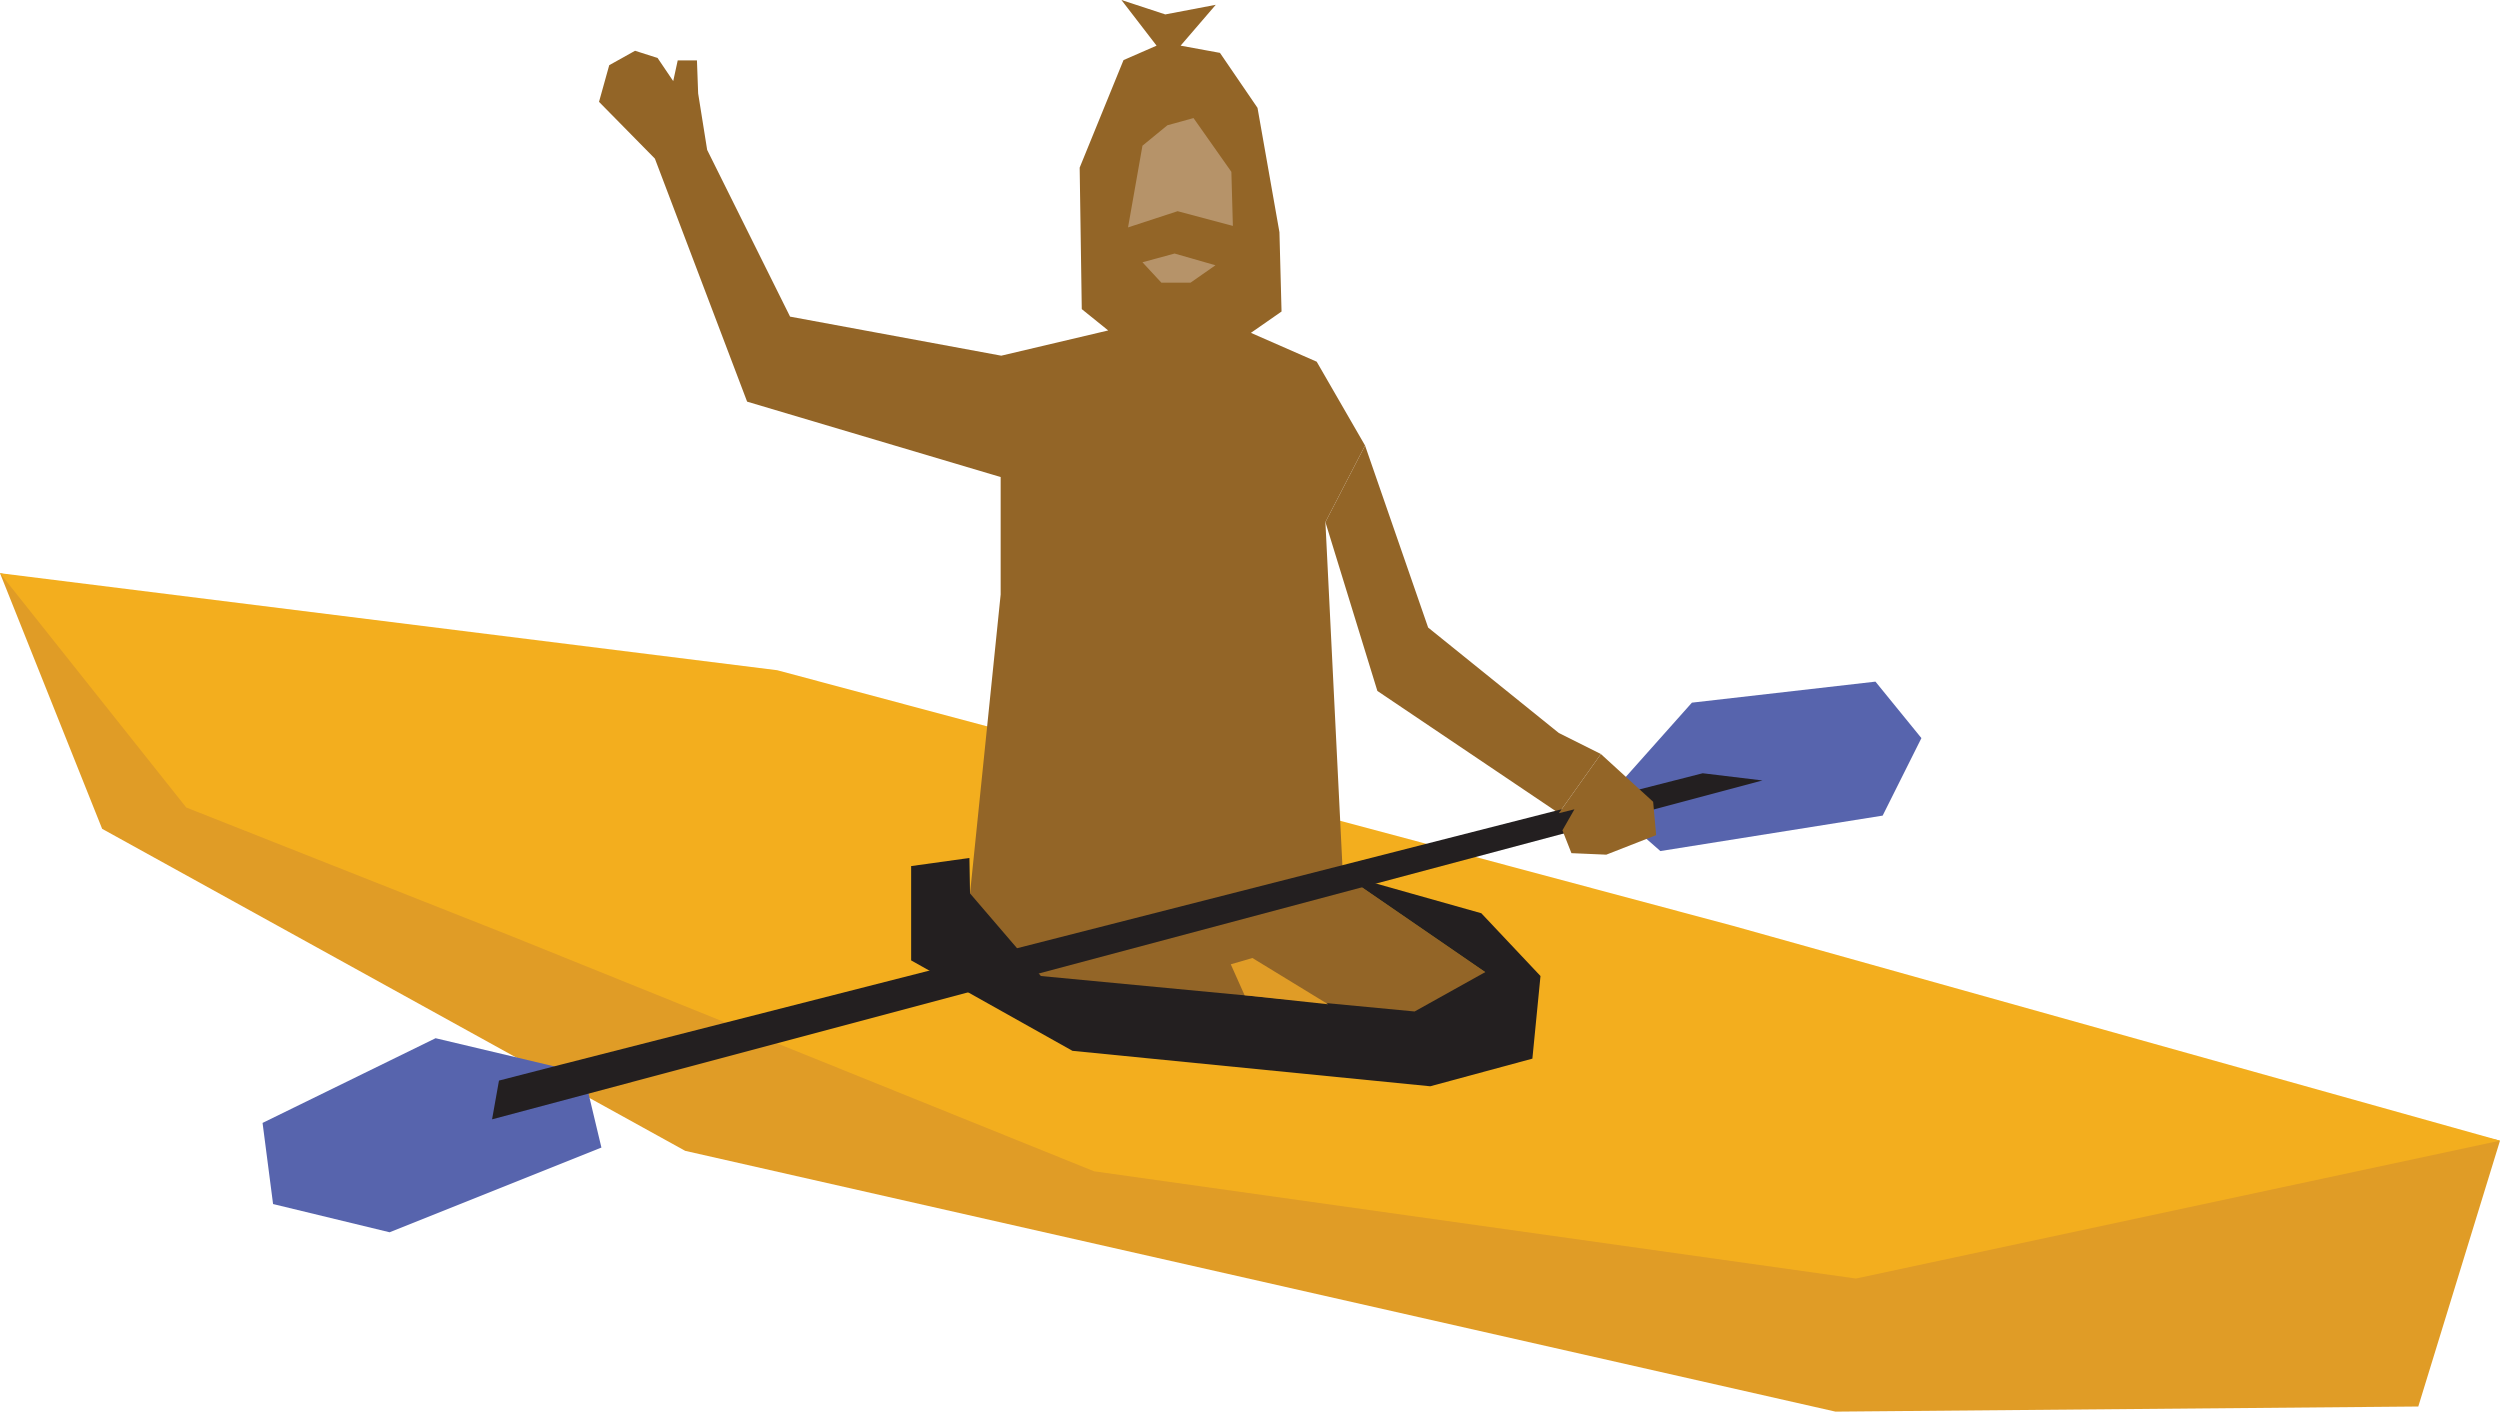 <?xml version="1.0" encoding="utf-8"?>
<!-- Generator: Adobe Illustrator 23.1.1, SVG Export Plug-In . SVG Version: 6.00 Build 0)  -->
<svg version="1.1" id="Layer_1" xmlns="http://www.w3.org/2000/svg" xmlns:xlink="http://www.w3.org/1999/xlink" x="0px" y="0px"
	 viewBox="0 0 83.22 46.99" style="enable-background:new 0 0 83.22 46.99;" xml:space="preserve">
<style type="text/css">
	.st0{fill:#E09C26;}
	.st1{fill:#F3AE1E;}
	.st2{fill:#936527;}
	.st3{fill:#231F20;}
	.st4{fill:#5764AD;}
	.st5{fill:#B69369;}
</style>
<g>
	<g>
		<polygon class="st0" points="0,19.08 3.4,27.59 22.81,38.31 61.1,46.99 80.5,46.82 83.22,37.97 		"/>
		<polygon class="st1" points="0,19.08 6.2,26.88 17.02,31.16 36.42,38.99 61.78,42.56 83.22,37.97 57.69,30.82 25.87,22.31 		"/>
	</g>
	<polygon class="st2" points="32.28,29.84 33.31,19.79 33.31,15.88 24.87,13.37 21.8,5.28 19.94,3.39 20.28,2.17 21.14,1.69 
		21.89,1.93 22.41,2.7 22.56,2.01 23.2,2.01 23.24,3.11 23.54,4.99 26.3,10.54 33.33,11.84 36.89,11 36.01,10.29 35.94,5.58 37.4,2 
		38.5,1.52 37.33,0 38.79,0.48 40.47,0.16 39.3,1.52 40.61,1.76 41.86,3.59 42.59,7.73 42.66,10.37 41.64,11.08 43.83,12.04 
		45.44,14.83 44.12,17.38 44.7,29.1 49.44,32.36 47.59,34.5 36.02,34.47 	"/>
	<polygon class="st3" points="32.27,28.56 32.29,29.74 34.65,32.49 47.09,33.67 49.44,32.36 44.7,29.1 49.31,30.4 51.28,32.49 
		51.01,35.24 47.61,36.16 35.7,34.98 30.33,31.97 30.33,28.83 	"/>
	<polygon class="st2" points="45.44,14.83 47.54,20.89 51.89,24.4 53.29,25.1 51.89,27.07 45.85,23 44.12,17.38 	"/>
	<polygon class="st4" points="14.5,34.56 8.74,37.38 9.09,40.08 12.97,41.02 20.02,38.2 19.43,35.73 	"/>
	<polygon class="st4" points="53.39,26.68 56.32,23.39 62.43,22.69 63.96,24.57 62.67,27.15 55.27,28.33 	"/>
	<polygon class="st3" points="56.68,25.74 18.63,35.45 16.61,35.97 16.38,37.26 58.67,25.98 	"/>
	<polygon class="st2" points="53.29,25.1 55.03,26.69 55.13,27.8 53.47,28.45 52.31,28.4 52.01,27.64 52.41,26.94 51.89,27.07 	"/>
	<polygon class="st0" points="42.36,33.23 41.43,33.13 40.97,32.1 41.69,31.89 44.21,33.43 	"/>
	<polygon class="st5" points="38.86,4.17 38.03,4.85 37.55,7.57 39.2,7.03 41.04,7.52 40.99,5.72 39.73,3.93 	"/>
	<polygon class="st5" points="38.03,8.73 38.66,9.41 39.63,9.41 40.46,8.83 39.1,8.44 	"/>
</g>
</svg>
